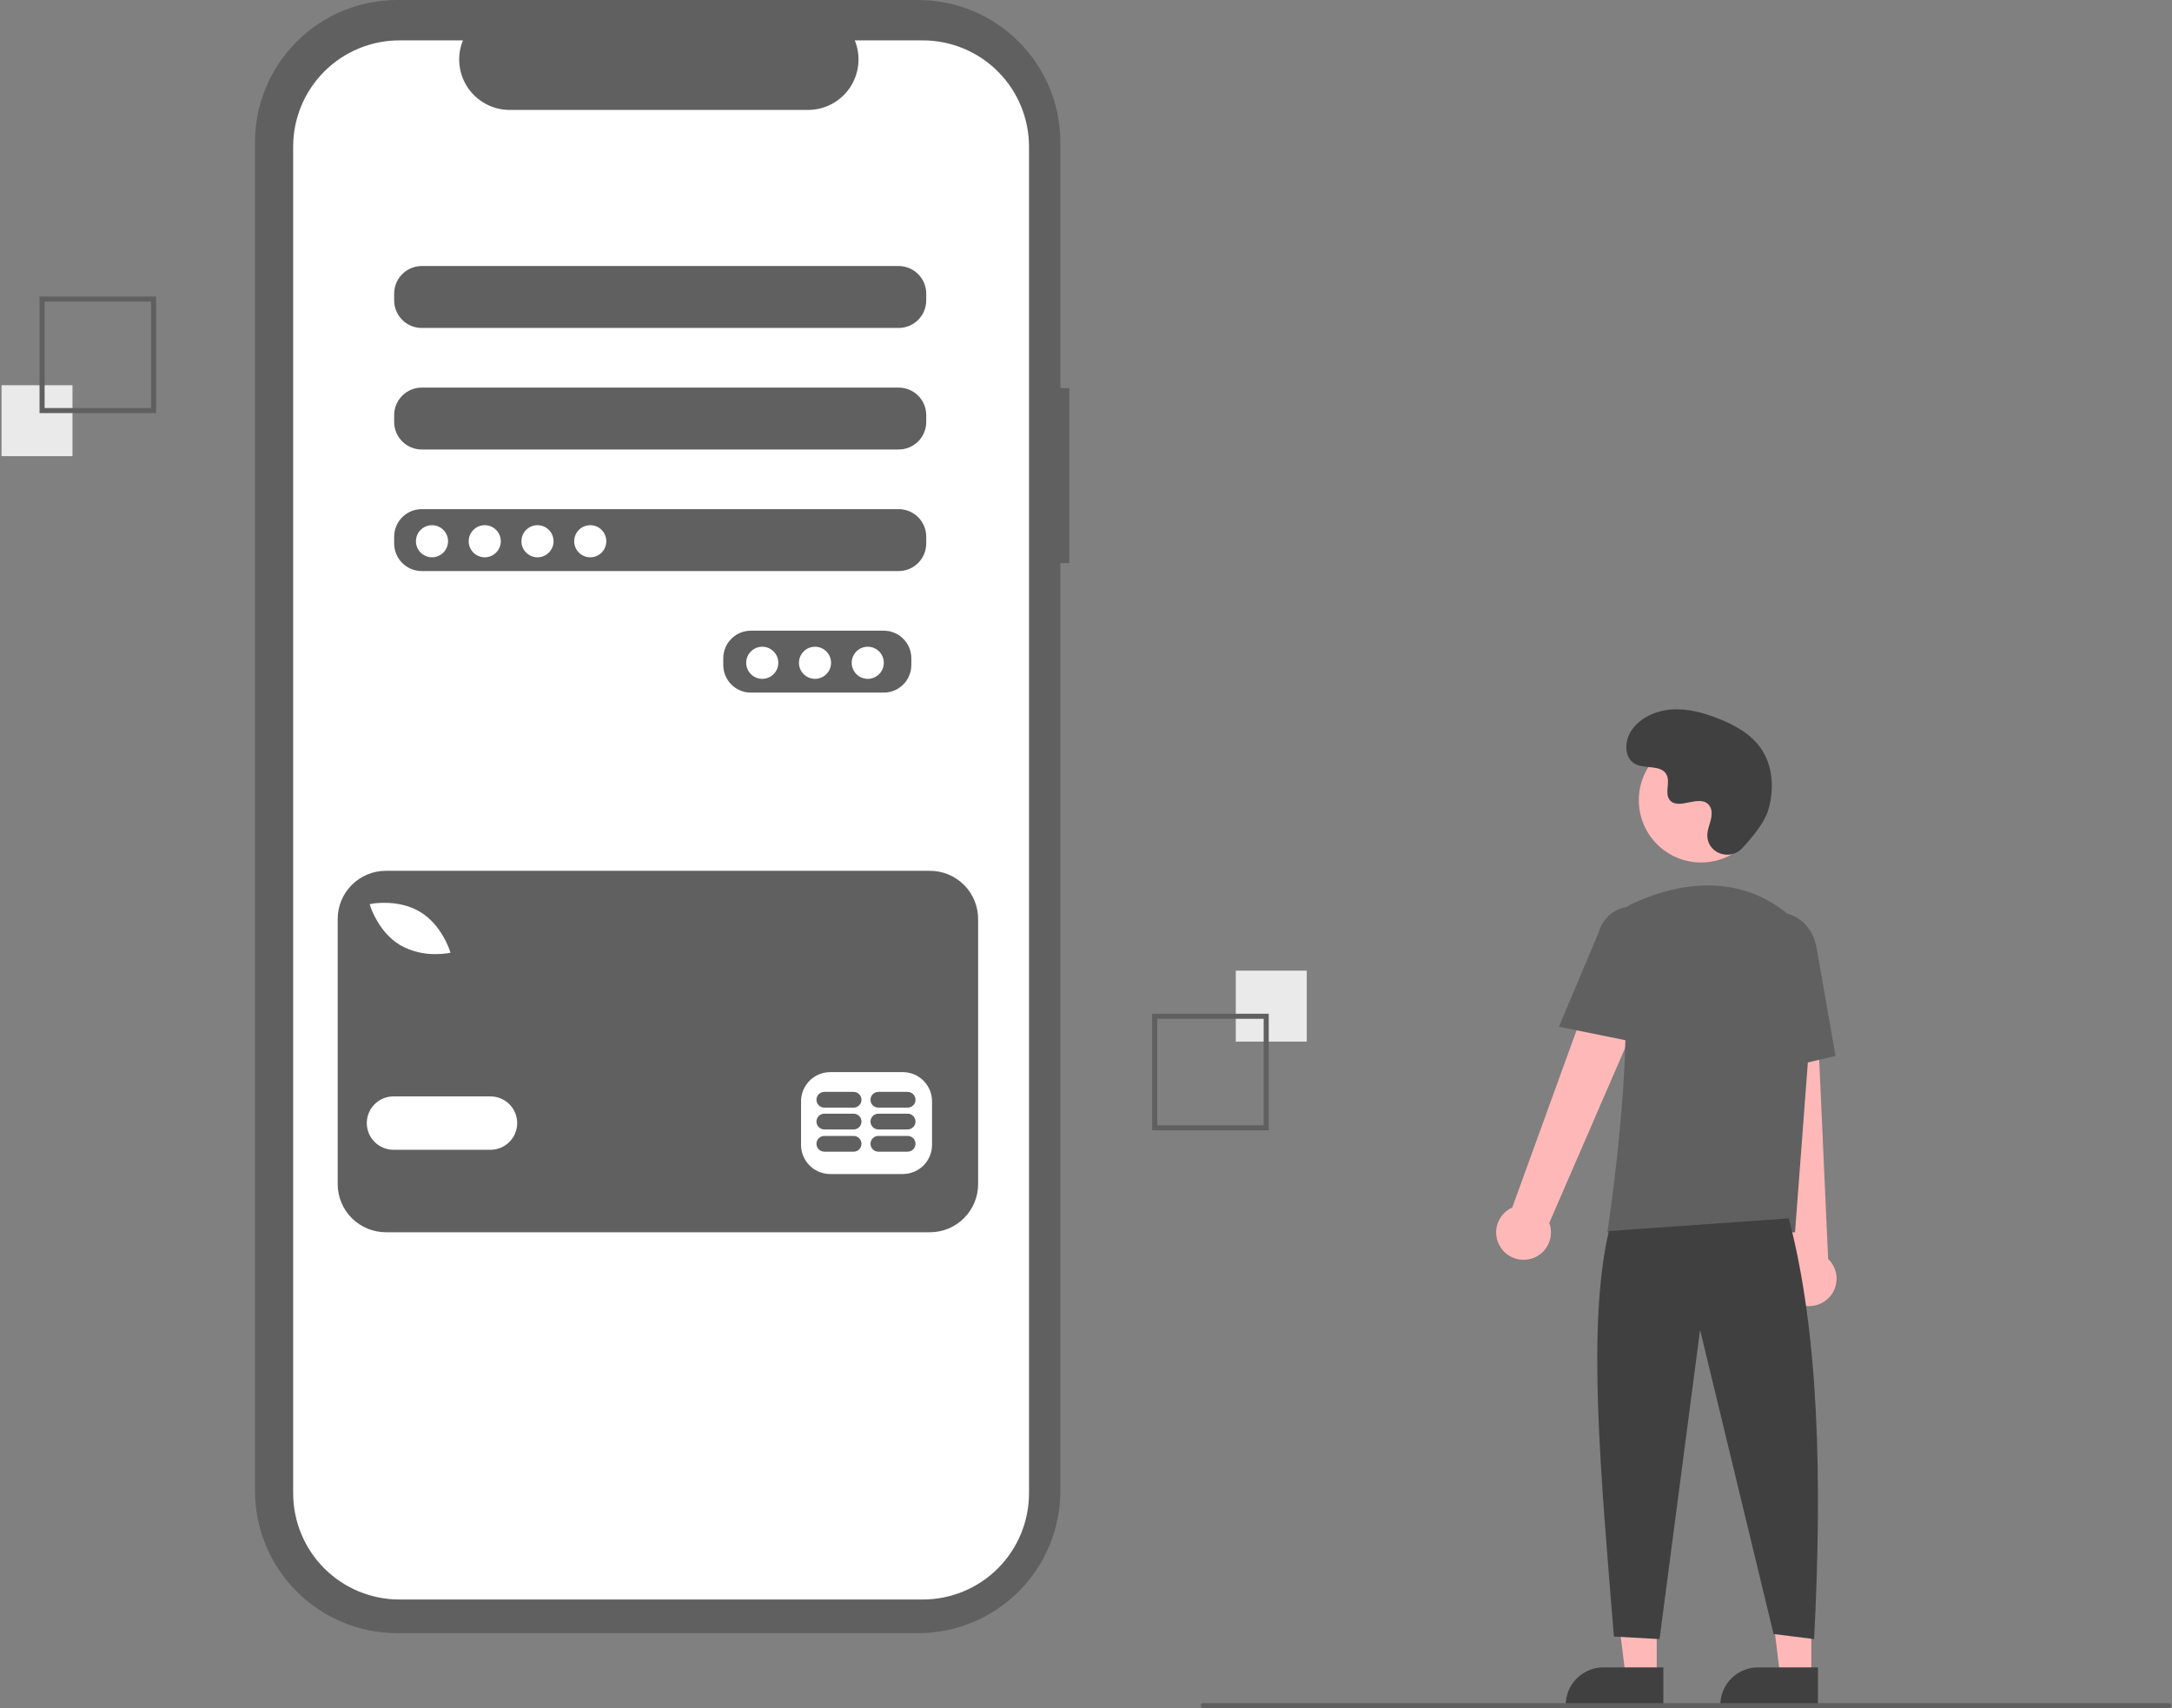 <svg width="857" height="674" viewBox="0 0 857 674" fill="none" xmlns="http://www.w3.org/2000/svg">
<rect x="0" y="0" width="857" height="674" fill="#808080" stroke="none"/>
<g clip-path="url(#clip0_625_1160)">
<path d="M421.927 153.136H418.386V56.139C418.386 41.25 412.472 26.971 401.944 16.443C391.415 5.915 377.136 1.85655e-05 362.247 3.56295e-10H156.746C149.374 -2.62641e-05 142.074 1.452 135.263 4.273C128.452 7.094 122.263 11.23 117.05 16.443C111.837 21.656 107.702 27.844 104.88 34.655C102.059 41.467 100.607 48.767 100.607 56.139V588.271C100.607 595.644 102.059 602.944 104.88 609.755C107.701 616.566 111.837 622.755 117.05 627.968C122.263 633.181 128.451 637.316 135.262 640.137C142.073 642.958 149.374 644.411 156.746 644.411H362.247C369.619 644.411 376.919 642.958 383.73 640.137C390.542 637.316 396.73 633.181 401.943 627.968C407.156 622.755 411.292 616.566 414.113 609.755C416.934 602.944 418.386 595.644 418.386 588.272V222.18H421.927V153.136Z" fill="#606060"/>
<path d="M364.089 15.933H337.265C338.498 18.958 338.969 22.239 338.636 25.488C338.303 28.737 337.175 31.855 335.354 34.566C333.532 37.277 331.071 39.498 328.188 41.034C325.306 42.57 322.09 43.374 318.823 43.374H201.094C197.828 43.373 194.612 42.57 191.729 41.034C188.847 39.498 186.386 37.277 184.564 34.566C182.742 31.855 181.615 28.737 181.282 25.488C180.949 22.239 181.42 18.958 182.653 15.933H157.599C146.48 15.933 135.816 20.35 127.954 28.212C120.092 36.075 115.675 46.738 115.675 57.857V589.209C115.675 594.714 116.759 600.166 118.866 605.252C120.973 610.339 124.061 614.961 127.954 618.854C131.847 622.747 136.469 625.835 141.555 627.942C146.642 630.048 152.093 631.133 157.599 631.133H364.089C375.208 631.133 385.872 626.716 393.734 618.854C401.596 610.991 406.014 600.328 406.014 589.209V57.857C406.014 52.352 404.929 46.9 402.822 41.814C400.715 36.727 397.627 32.105 393.734 28.212C389.841 24.32 385.22 21.231 380.133 19.125C375.047 17.018 369.595 15.933 364.089 15.933H364.089ZM359.583 262.431C359.574 265.308 358.427 268.065 356.393 270.1C354.358 272.135 351.601 273.281 348.724 273.29H296.237C293.36 273.281 290.603 272.135 288.568 270.1C286.533 268.065 285.387 265.308 285.378 262.431V259.716C285.387 256.838 286.533 254.081 288.568 252.046C290.603 250.012 293.36 248.865 296.237 248.857H348.724C351.601 248.865 354.358 250.012 356.393 252.046C358.427 254.081 359.574 256.838 359.583 259.716V262.431ZM365.465 214.469C365.456 217.347 364.31 220.104 362.275 222.138C360.24 224.173 357.483 225.32 354.606 225.328H166.379C163.502 225.32 160.745 224.173 158.71 222.138C156.675 220.104 155.529 217.347 155.52 214.469V211.754C155.529 208.877 156.676 206.12 158.71 204.085C160.745 202.05 163.502 200.904 166.379 200.895H354.606C357.483 200.904 360.24 202.05 362.275 204.085C364.31 206.12 365.456 208.877 365.465 211.754V214.469ZM365.465 166.508C365.456 169.385 364.31 172.142 362.275 174.177C360.24 176.212 357.483 177.358 354.606 177.367H166.379C163.502 177.358 160.745 176.212 158.71 174.177C156.675 172.142 155.529 169.385 155.52 166.508V163.793C155.529 160.915 156.676 158.158 158.71 156.124C160.745 154.089 163.502 152.942 166.379 152.934H354.606C357.483 152.942 360.24 154.089 362.275 156.124C364.31 158.158 365.456 160.915 365.465 163.793V166.508ZM365.465 118.546C365.456 121.424 364.31 124.181 362.275 126.216C360.24 128.25 357.483 129.397 354.606 129.405H166.379C163.502 129.397 160.745 128.25 158.71 126.216C156.675 124.181 155.529 121.424 155.52 118.546V115.831C155.529 112.954 156.676 110.197 158.71 108.162C160.745 106.127 163.502 104.981 166.379 104.972H354.606C357.483 104.981 360.24 106.127 362.275 108.162C364.31 110.197 365.456 112.954 365.465 115.831V118.546Z" fill="white"/>
<path d="M170.452 219.899C173.95 219.899 176.786 217.063 176.786 213.564C176.786 210.066 173.95 207.23 170.452 207.23C166.953 207.23 164.117 210.066 164.117 213.564C164.117 217.063 166.953 219.899 170.452 219.899Z" fill="white"/>
<path d="M191.265 219.899C194.764 219.899 197.6 217.063 197.6 213.564C197.6 210.066 194.764 207.23 191.265 207.23C187.767 207.23 184.931 210.066 184.931 213.564C184.931 217.063 187.767 219.899 191.265 219.899Z" fill="white"/>
<path d="M212.079 219.899C215.577 219.899 218.413 217.063 218.413 213.564C218.413 210.066 215.577 207.23 212.079 207.23C208.58 207.23 205.744 210.066 205.744 213.564C205.744 217.063 208.58 219.899 212.079 219.899Z" fill="white"/>
<path d="M232.892 219.899C236.391 219.899 239.227 217.063 239.227 213.564C239.227 210.066 236.391 207.23 232.892 207.23C229.394 207.23 226.558 210.066 226.558 213.564C226.558 217.063 229.394 219.899 232.892 219.899Z" fill="white"/>
<path d="M300.762 267.86C304.26 267.86 307.097 265.024 307.097 261.526C307.097 258.027 304.26 255.191 300.762 255.191C297.264 255.191 294.427 258.027 294.427 261.526C294.427 265.024 297.264 267.86 300.762 267.86Z" fill="white"/>
<path d="M321.576 267.86C325.074 267.86 327.91 265.024 327.91 261.526C327.91 258.027 325.074 255.191 321.576 255.191C318.077 255.191 315.241 258.027 315.241 261.526C315.241 265.024 318.077 267.86 321.576 267.86Z" fill="white"/>
<path d="M342.389 267.86C345.887 267.86 348.723 265.024 348.723 261.526C348.723 258.027 345.887 255.191 342.389 255.191C338.891 255.191 336.054 258.027 336.054 261.526C336.054 265.024 338.891 267.86 342.389 267.86Z" fill="white"/>
<path d="M366.921 343.601H152.254C147.211 343.601 142.374 345.605 138.808 349.171C135.242 352.737 133.239 357.574 133.239 362.617V467.207C133.239 472.25 135.242 477.087 138.808 480.653C142.374 484.219 147.211 486.223 152.254 486.223H366.921C371.964 486.223 376.801 484.219 380.367 480.653C383.933 477.087 385.937 472.25 385.937 467.207V362.617C385.937 357.574 383.933 352.737 380.367 349.171C376.801 345.605 371.964 343.601 366.921 343.601H366.921ZM146.943 356.573C147.367 356.496 157.419 354.786 165.742 359.794C174.065 364.801 177.263 374.485 177.395 374.894L177.731 375.938L176.651 376.13C175.11 376.37 173.553 376.485 171.993 376.472C167.046 376.566 162.163 375.336 157.852 372.908C149.529 367.901 146.331 358.218 146.199 357.809L145.863 356.764L146.943 356.573ZM193.542 453.678H155.254C152.461 453.678 149.783 452.569 147.809 450.594C145.834 448.62 144.725 445.941 144.725 443.149C144.725 440.356 145.834 437.678 147.809 435.704C149.783 433.729 152.461 432.62 155.254 432.62H193.542C196.334 432.62 199.012 433.729 200.987 435.704C202.961 437.678 204.071 440.356 204.071 443.149C204.071 445.941 202.961 448.62 200.987 450.594C199.012 452.569 196.334 453.678 193.542 453.678ZM367.75 451.764C367.741 454.807 366.528 457.724 364.376 459.876C362.224 462.028 359.307 463.241 356.264 463.25H327.548C324.505 463.241 321.588 462.028 319.436 459.876C317.284 457.724 316.071 454.807 316.062 451.764V434.534C316.071 431.491 317.284 428.574 319.436 426.422C321.588 424.27 324.505 423.057 327.548 423.048H356.264C359.307 423.057 362.224 424.27 364.376 426.422C366.528 428.574 367.741 431.491 367.75 434.534L367.75 451.764Z" fill="#606060"/>
<path d="M336.807 448.213H325.261C324.436 448.213 323.646 448.541 323.063 449.124C322.48 449.707 322.152 450.497 322.152 451.322C322.152 452.146 322.48 452.937 323.063 453.52C323.646 454.103 324.436 454.43 325.261 454.43H336.807C337.631 454.43 338.422 454.103 339.005 453.52C339.588 452.937 339.915 452.146 339.915 451.322C339.915 450.497 339.588 449.707 339.005 449.124C338.422 448.541 337.631 448.213 336.807 448.213Z" fill="#606060"/>
<path d="M358.122 448.213H346.576C345.752 448.213 344.961 448.541 344.378 449.124C343.795 449.707 343.468 450.497 343.468 451.322C343.468 452.146 343.795 452.937 344.378 453.52C344.961 454.103 345.752 454.43 346.576 454.43H358.122C358.946 454.43 359.737 454.103 360.32 453.52C360.903 452.937 361.231 452.146 361.231 451.322C361.231 450.497 360.903 449.707 360.32 449.124C359.737 448.541 358.946 448.213 358.122 448.213Z" fill="#606060"/>
<path d="M336.805 439.438H325.259C324.435 439.438 323.644 439.766 323.061 440.349C322.478 440.932 322.151 441.723 322.151 442.547C322.151 443.371 322.478 444.162 323.061 444.745C323.644 445.328 324.435 445.655 325.259 445.655H336.805C337.629 445.655 338.42 445.328 339.003 444.745C339.586 444.162 339.913 443.371 339.913 442.547C339.913 441.723 339.586 440.932 339.003 440.349C338.42 439.766 337.629 439.438 336.805 439.438Z" fill="#606060"/>
<path d="M358.12 439.438H346.574C345.75 439.438 344.959 439.766 344.376 440.349C343.793 440.932 343.466 441.723 343.466 442.547C343.466 443.371 343.793 444.162 344.376 444.745C344.959 445.328 345.75 445.655 346.574 445.655H358.12C358.945 445.655 359.735 445.328 360.318 444.745C360.901 444.162 361.229 443.371 361.229 442.547C361.229 441.723 360.901 440.932 360.318 440.349C359.735 439.766 358.945 439.438 358.12 439.438H358.12Z" fill="#606060"/>
<path d="M336.805 430.841H325.259C324.435 430.841 323.644 431.169 323.061 431.752C322.478 432.335 322.151 433.125 322.151 433.95C322.151 434.774 322.478 435.565 323.061 436.148C323.644 436.731 324.435 437.058 325.259 437.058H336.805C337.629 437.058 338.42 436.731 339.003 436.148C339.586 435.565 339.913 434.774 339.913 433.95C339.913 433.125 339.586 432.335 339.003 431.752C338.42 431.169 337.629 430.841 336.805 430.841Z" fill="#606060"/>
<path d="M358.12 430.841H346.574C345.75 430.841 344.959 431.169 344.376 431.752C343.793 432.335 343.466 433.125 343.466 433.95C343.466 434.774 343.793 435.565 344.376 436.148C344.959 436.731 345.75 437.058 346.574 437.058H358.12C358.945 437.058 359.735 436.731 360.318 436.148C360.901 435.565 361.229 434.774 361.229 433.95C361.229 433.125 360.901 432.335 360.318 431.752C359.735 431.169 358.945 430.841 358.12 430.841H358.12Z" fill="#606060"/>
<path d="M515.602 383H487.602V411H515.602V383Z" fill="#EAEAEA"/>
<path d="M454.602 400H500.602V446H454.602V400ZM498.602 402H456.602V444H498.602V402Z" fill="#606060"/>
<path d="M28.602 152H0.602V180H28.602V152Z" fill="#EAEAEA"/>
<path d="M61.602 163H15.602V117H61.602V163ZM17.602 161H59.602V119H17.602V161Z" fill="#606060"/>
<path d="M653.679 661.417H641.419L635.587 614.129H653.681L653.679 661.417Z" fill="#FFB8B8"/>
<path d="M632.662 657.914H656.306V672.8H617.776C617.776 668.852 619.344 665.066 622.136 662.274C624.928 659.482 628.714 657.914 632.662 657.914Z" fill="#404040"/>
<path d="M714.679 661.417H702.419L696.587 614.129H714.681L714.679 661.417Z" fill="#FFB8B8"/>
<path d="M693.662 657.914H717.306V672.8H678.776C678.776 668.852 680.344 665.066 683.136 662.274C685.928 659.482 689.714 657.914 693.662 657.914Z" fill="#404040"/>
<path d="M592.178 492.303C591.296 491.004 590.71 489.527 590.461 487.976C590.211 486.426 590.305 484.839 590.735 483.329C591.165 481.818 591.921 480.421 592.95 479.234C593.978 478.047 595.255 477.1 596.689 476.46L638.365 361.594L658.872 372.785L611.287 482.556C612.202 485.036 612.176 487.767 611.213 490.229C610.25 492.692 608.418 494.716 606.062 495.917C603.707 497.119 600.993 497.414 598.434 496.748C595.875 496.082 593.649 494.501 592.178 492.303Z" fill="#FFB8B8"/>
<path d="M708.417 513.887C707.055 513.106 705.88 512.036 704.976 510.752C704.072 509.467 703.461 508.001 703.185 506.454C702.909 504.908 702.975 503.321 703.38 501.803C703.784 500.285 704.516 498.875 705.524 497.671L692.613 376.161L715.951 377.228L721.317 496.748C723.227 498.576 724.401 501.041 724.615 503.677C724.83 506.312 724.07 508.935 722.48 511.047C720.89 513.16 718.58 514.616 715.988 515.139C713.396 515.663 710.702 515.217 708.417 513.887V513.887Z" fill="#FFB8B8"/>
<path d="M671.187 340.317C684.751 340.317 695.747 329.321 695.747 315.756C695.747 302.192 684.751 291.195 671.187 291.195C657.622 291.195 646.625 302.192 646.625 315.756C646.625 329.321 657.622 340.317 671.187 340.317Z" fill="#FFB8B8"/>
<path d="M708.26 486.252H634.213L634.302 485.676C634.436 484.815 647.499 399.237 637.864 371.24C636.897 368.489 636.982 365.477 638.103 362.785C639.223 360.093 641.3 357.91 643.934 356.657H643.934C657.706 350.171 684.141 342.186 706.454 361.566C709.737 364.465 712.301 368.088 713.943 372.148C715.585 376.209 716.259 380.596 715.913 384.962L708.26 486.252Z" fill="#606060"/>
<path d="M648.435 411.884L615.098 405.121L630.725 368.091C631.66 364.505 633.979 361.435 637.174 359.557C640.369 357.678 644.179 357.143 647.768 358.069C651.357 358.996 654.432 361.308 656.318 364.499C658.204 367.689 658.748 371.498 657.83 375.089L648.435 411.884Z" fill="#606060"/>
<path d="M691.131 424.442L689.127 378.5C687.607 369.864 692.551 361.7 700.154 360.366C707.76 359.036 715.186 365.026 716.713 373.726L724.246 416.653L691.131 424.442Z" fill="#606060"/>
<path d="M705.797 480.752C717.711 526.129 719.011 583.822 715.797 646.752L699.797 644.752L670.797 524.752L654.797 646.752L636.797 645.752C631.419 579.723 626.184 523.037 634.797 485.752L705.797 480.752Z" fill="#404040"/>
<path d="M687.37 334.738C682.788 339.619 674.278 336.998 673.681 330.331C673.635 329.813 673.638 329.292 673.692 328.775C674 325.821 675.706 323.14 675.297 320.021C675.205 319.245 674.916 318.506 674.457 317.872C670.806 312.983 662.235 320.059 658.789 315.633C656.676 312.919 659.16 308.646 657.538 305.613C655.398 301.609 649.06 303.584 645.085 301.391C640.662 298.952 640.926 292.166 643.838 288.039C647.388 283.005 653.613 280.319 659.761 279.932C665.909 279.545 672.014 281.207 677.753 283.444C684.275 285.985 690.741 289.497 694.754 295.231C699.634 302.204 700.104 311.579 697.663 319.733C696.179 324.693 691.111 330.752 687.37 334.738Z" fill="#404040"/>
<path d="M855.724 674H474.724C474.459 674 474.205 673.895 474.017 673.707C473.83 673.52 473.724 673.265 473.724 673C473.724 672.735 473.83 672.48 474.017 672.293C474.205 672.105 474.459 672 474.724 672H855.724C855.99 672 856.244 672.105 856.431 672.293C856.619 672.48 856.724 672.735 856.724 673C856.724 673.265 856.619 673.52 856.431 673.707C856.244 673.895 855.99 674 855.724 674Z" fill="#606060"/>
</g>
<defs>
<clipPath id="clip0_625_1160">
<rect width="856.122" height="674" fill="white" transform="translate(0.602)"/>
</clipPath>
</defs>
</svg>
